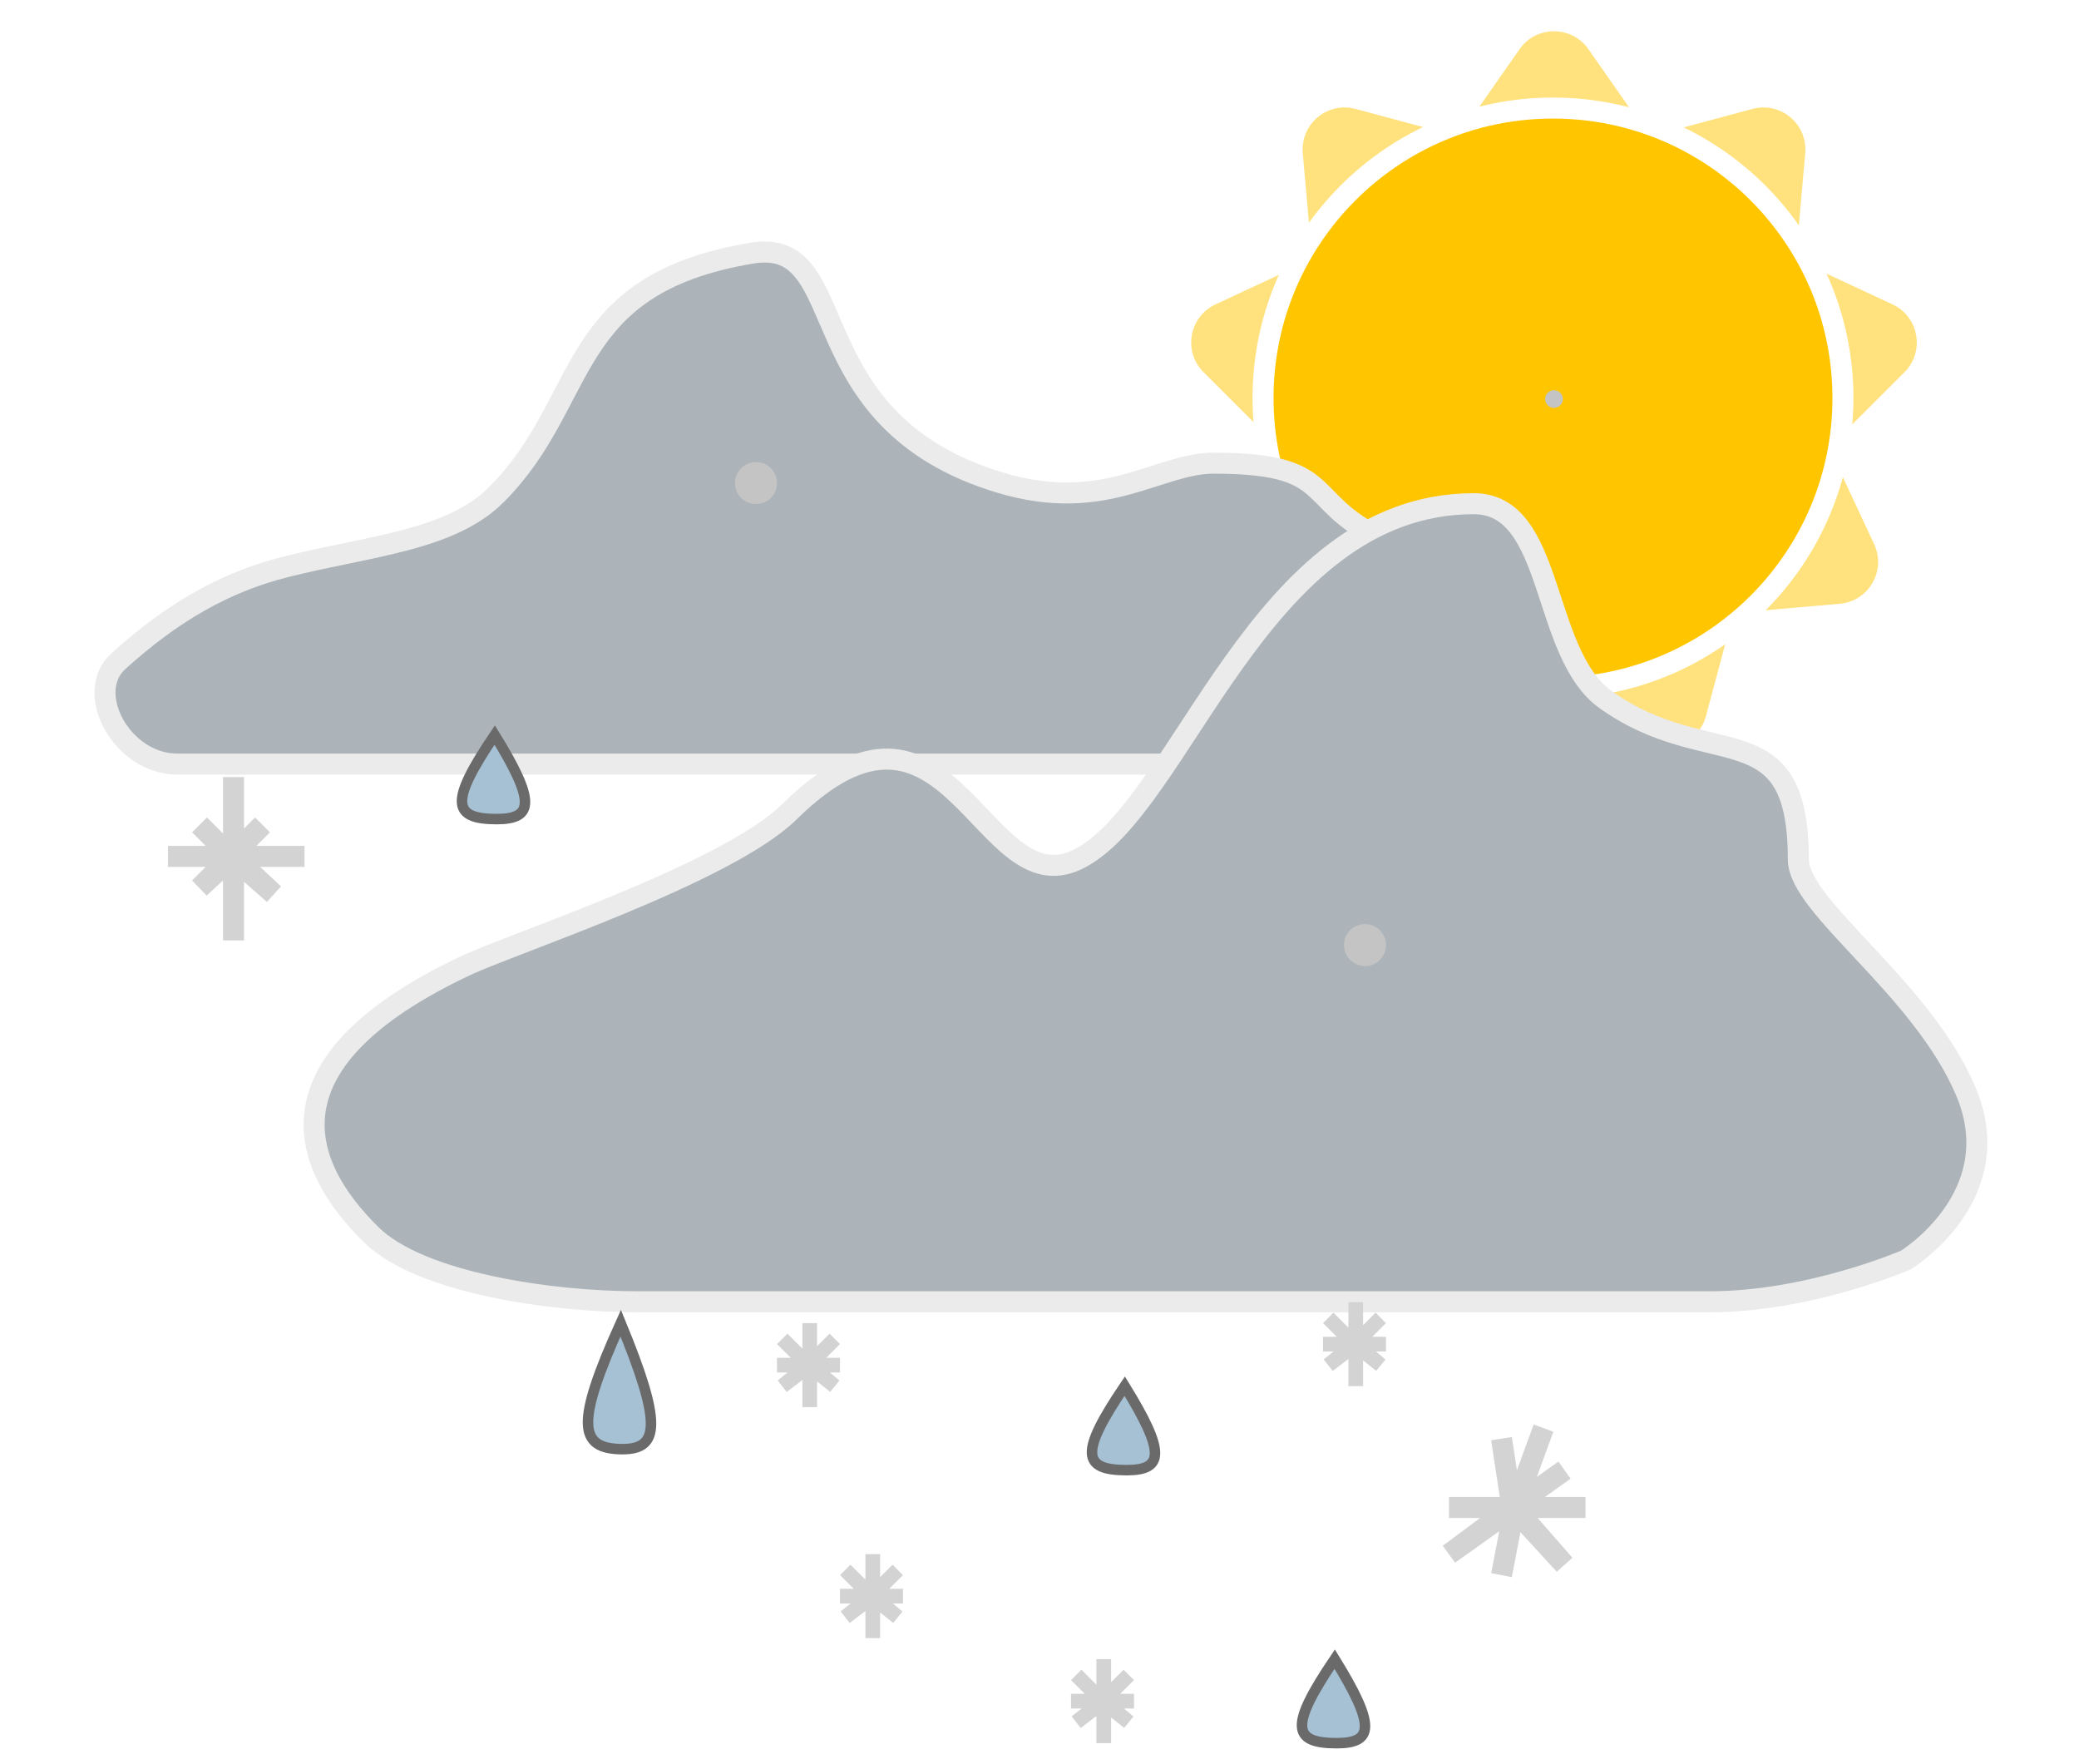 <svg width="99" height="84" viewBox="0 0 99 84" fill="none" xmlns="http://www.w3.org/2000/svg">
<path d="M72.361 2.342C73.157 1.204 74.843 1.204 75.639 2.342L77.745 5.354C78.228 6.043 79.09 6.357 79.903 6.139L83.452 5.186C84.793 4.826 86.084 5.909 85.963 7.293L85.641 10.954C85.567 11.792 86.026 12.587 86.789 12.942L90.12 14.494C91.379 15.08 91.671 16.74 90.689 17.721L88.089 20.319C87.494 20.913 87.335 21.817 87.691 22.58L89.245 25.91C89.833 27.168 88.99 28.628 87.606 28.748L83.945 29.067C83.107 29.14 82.404 29.73 82.187 30.542L81.237 34.093C80.878 35.434 79.295 36.011 78.157 35.214L75.148 33.104C74.459 32.621 73.541 32.621 72.852 33.104L69.843 35.214C68.705 36.011 67.122 35.434 66.763 34.093L65.813 30.542C65.596 29.73 64.893 29.14 64.055 29.067L60.394 28.748C59.01 28.628 58.167 27.168 58.755 25.91L60.309 22.58C60.665 21.817 60.506 20.913 59.911 20.319L57.311 17.721C56.328 16.74 56.621 15.08 57.88 14.494L61.211 12.942C61.974 12.587 62.433 11.792 62.359 10.954L62.037 7.293C61.916 5.909 63.207 4.826 64.548 5.186L68.097 6.139C68.91 6.357 69.772 6.043 70.255 5.354L72.361 2.342Z" fill="#FFE27D"/>
<circle cx="73.952" cy="18.952" r="13.807" fill="#FFC600" stroke="white"/>
<circle cx="74" cy="19" r="0.422" fill="#C4C4C4"/>
<g filter="url(#filter0_d)">
<path d="M59.506 32.38H8.441C5.799 32.38 3.976 28.982 5.635 27.483C8.209 25.157 10.709 23.714 13.635 22.983C17.635 21.983 21.448 21.74 23.635 19.554C28.135 15.054 26.799 9.554 35.799 8.054C40.731 7.232 37.778 16.026 47.635 18.983C52.635 20.483 55.135 18.054 57.799 18.054C64.135 18.054 61.684 20.096 66.725 22.054C71.766 24.012 72.194 24.506 70.635 28.483C69.135 32.309 66.725 31.88 66.725 31.88C66.725 31.88 64.278 32.38 59.506 32.38Z" fill="#ACB4B9"/>
<path d="M59.506 32.38H8.441C5.799 32.38 3.976 28.982 5.635 27.483C8.209 25.157 10.709 23.714 13.635 22.983C17.635 21.983 21.448 21.74 23.635 19.554C28.135 15.054 26.799 9.554 35.799 8.054C40.731 7.232 37.778 16.026 47.635 18.983C52.635 20.483 55.135 18.054 57.799 18.054C64.135 18.054 61.684 20.096 66.725 22.054C71.766 24.012 72.194 24.506 70.635 28.483C69.135 32.309 66.725 31.88 66.725 31.88C66.725 31.88 64.278 32.38 59.506 32.38Z" stroke="#EBEBEB"/>
</g>
<g filter="url(#filter1_d)">
<path d="M81.416 57.983H30.35C26.236 57.983 20.014 57.085 17.684 54.797C14.149 51.324 12.635 46.483 22.153 41.988C24.461 40.899 34.615 37.58 37.59 34.653C45.241 27.126 46.714 39.151 51.312 36.924C56.298 34.51 59.888 19.983 70.179 19.983C74.063 19.983 73.345 27.092 76.468 29.319C81.416 32.845 85.635 29.781 85.635 36.924C85.635 39.195 91.532 43.019 93.621 47.99C95.709 52.961 90.762 55.992 90.762 55.992C90.762 55.992 86.188 57.983 81.416 57.983Z" fill="#ACB4B9"/>
<path d="M81.416 57.983H30.35C26.236 57.983 20.014 57.085 17.684 54.797C14.149 51.324 12.635 46.483 22.153 41.988C24.461 40.899 34.615 37.58 37.59 34.653C45.241 27.126 46.714 39.151 51.312 36.924C56.298 34.51 59.888 19.983 70.179 19.983C74.063 19.983 73.345 27.092 76.468 29.319C81.416 32.845 85.635 29.781 85.635 36.924C85.635 39.195 91.532 43.019 93.621 47.99C95.709 52.961 90.762 55.992 90.762 55.992C90.762 55.992 86.188 57.983 81.416 57.983Z" stroke="#EBEBEB"/>
</g>
<path d="M64.56 66V64M64.56 62V64M64.56 64H63H64.5M64.56 64L63.25 65L64.5 64M64.56 64L65.75 65L64.5 64M66 64H64.5M64.5 64L65.75 62.75M64.5 64L63.25 62.75" stroke="#D3D3D3" stroke-width="0.7"/>
<path d="M11.12 44.777V40.777M11.12 37V40.777M11.12 40.777H8H11M11.12 40.777L9.5 42.277L11 40.777M11.12 40.777L13.04 42.57L11 40.777M14.5 40.777H11M11 40.777L12.5 39.277M11 40.777L9.5 39.277" stroke="#D3D3D3"/>
<path d="M71.5 75L72.12 71.777M73.5 68L72.12 71.777M72.12 71.777H69H72M72.12 71.777L69 74L72 71.777M72.12 71.777L74.5 74.5L72 71.777M75.5 71.777H72M72 71.777L74.5 70M72 71.777L71.5 68.5" stroke="#D3D3D3"/>
<path d="M38.56 67V65M38.56 63V65M38.56 65H37H38.5M38.56 65L37.25 66L38.5 65M38.56 65L39.75 66L38.5 65M40 65H38.5M38.5 65L39.75 63.75M38.5 65L37.25 63.75" stroke="#D3D3D3" stroke-width="0.7"/>
<path d="M52.56 83V81M52.56 79V81M52.56 81H51H52.5M52.56 81L51.25 82L52.5 81M52.56 81L53.75 82L52.5 81M54 81H52.5M52.5 81L53.75 79.75M52.5 81L51.25 79.75" stroke="#D3D3D3" stroke-width="0.7"/>
<path d="M41.56 78V76M41.56 74V76M41.56 76H40H41.5M41.56 76L40.25 77L41.5 76M41.56 76L42.75 77L41.5 76M43 76H41.5M41.5 76L42.75 74.75M41.5 76L40.25 74.75" stroke="#D3D3D3" stroke-width="0.7"/>
<circle cx="36" cy="23" r="1" fill="#C4C4C4"/>
<circle cx="65" cy="45" r="1" fill="#C4C4C4"/>
<path d="M29.557 63C27.42 67.737 27.513 69 29.65 69C31.422 69 31.509 67.737 29.557 63Z" fill="#A6C1D4" stroke="#6A6A6A" stroke-width="0.5"/>
<path d="M53.557 66C51.42 69.158 51.513 70 53.65 70C55.422 70 55.508 69.158 53.557 66Z" fill="#A6C1D4" stroke="#6A6A6A" stroke-width="0.5"/>
<path d="M23.557 35C21.42 38.158 21.513 39 23.65 39C25.422 39 25.509 38.158 23.557 35Z" fill="#A6C1D4" stroke="#6A6A6A" stroke-width="0.5"/>
<path d="M63.557 79C61.42 82.158 61.513 83 63.65 83C65.422 83 65.508 82.158 63.557 79Z" fill="#A6C1D4" stroke="#6A6A6A" stroke-width="0.5"/>
<defs>
<filter id="filter0_d" x="0.5" y="7.5" width="75.435" height="33.38" filterUnits="userSpaceOnUse" color-interpolation-filters="sRGB">
<feFlood flood-opacity="0" result="BackgroundImageFix"/>
<feColorMatrix in="SourceAlpha" type="matrix" values="0 0 0 0 0 0 0 0 0 0 0 0 0 0 0 0 0 0 127 0"/>
<feOffset dy="4"/>
<feGaussianBlur stdDeviation="2"/>
<feColorMatrix type="matrix" values="0 0 0 0 0 0 0 0 0 0 0 0 0 0 0 0 0 0 0.25 0"/>
<feBlend mode="normal" in2="BackgroundImageFix" result="effect1_dropShadow"/>
<feBlend mode="normal" in="SourceGraphic" in2="effect1_dropShadow" result="shape"/>
</filter>
<filter id="filter1_d" x="10.459" y="19.483" width="88.177" height="47" filterUnits="userSpaceOnUse" color-interpolation-filters="sRGB">
<feFlood flood-opacity="0" result="BackgroundImageFix"/>
<feColorMatrix in="SourceAlpha" type="matrix" values="0 0 0 0 0 0 0 0 0 0 0 0 0 0 0 0 0 0 127 0"/>
<feOffset dy="4"/>
<feGaussianBlur stdDeviation="2"/>
<feColorMatrix type="matrix" values="0 0 0 0 0 0 0 0 0 0 0 0 0 0 0 0 0 0 0.25 0"/>
<feBlend mode="normal" in2="BackgroundImageFix" result="effect1_dropShadow"/>
<feBlend mode="normal" in="SourceGraphic" in2="effect1_dropShadow" result="shape"/>
</filter>
</defs>
</svg>

